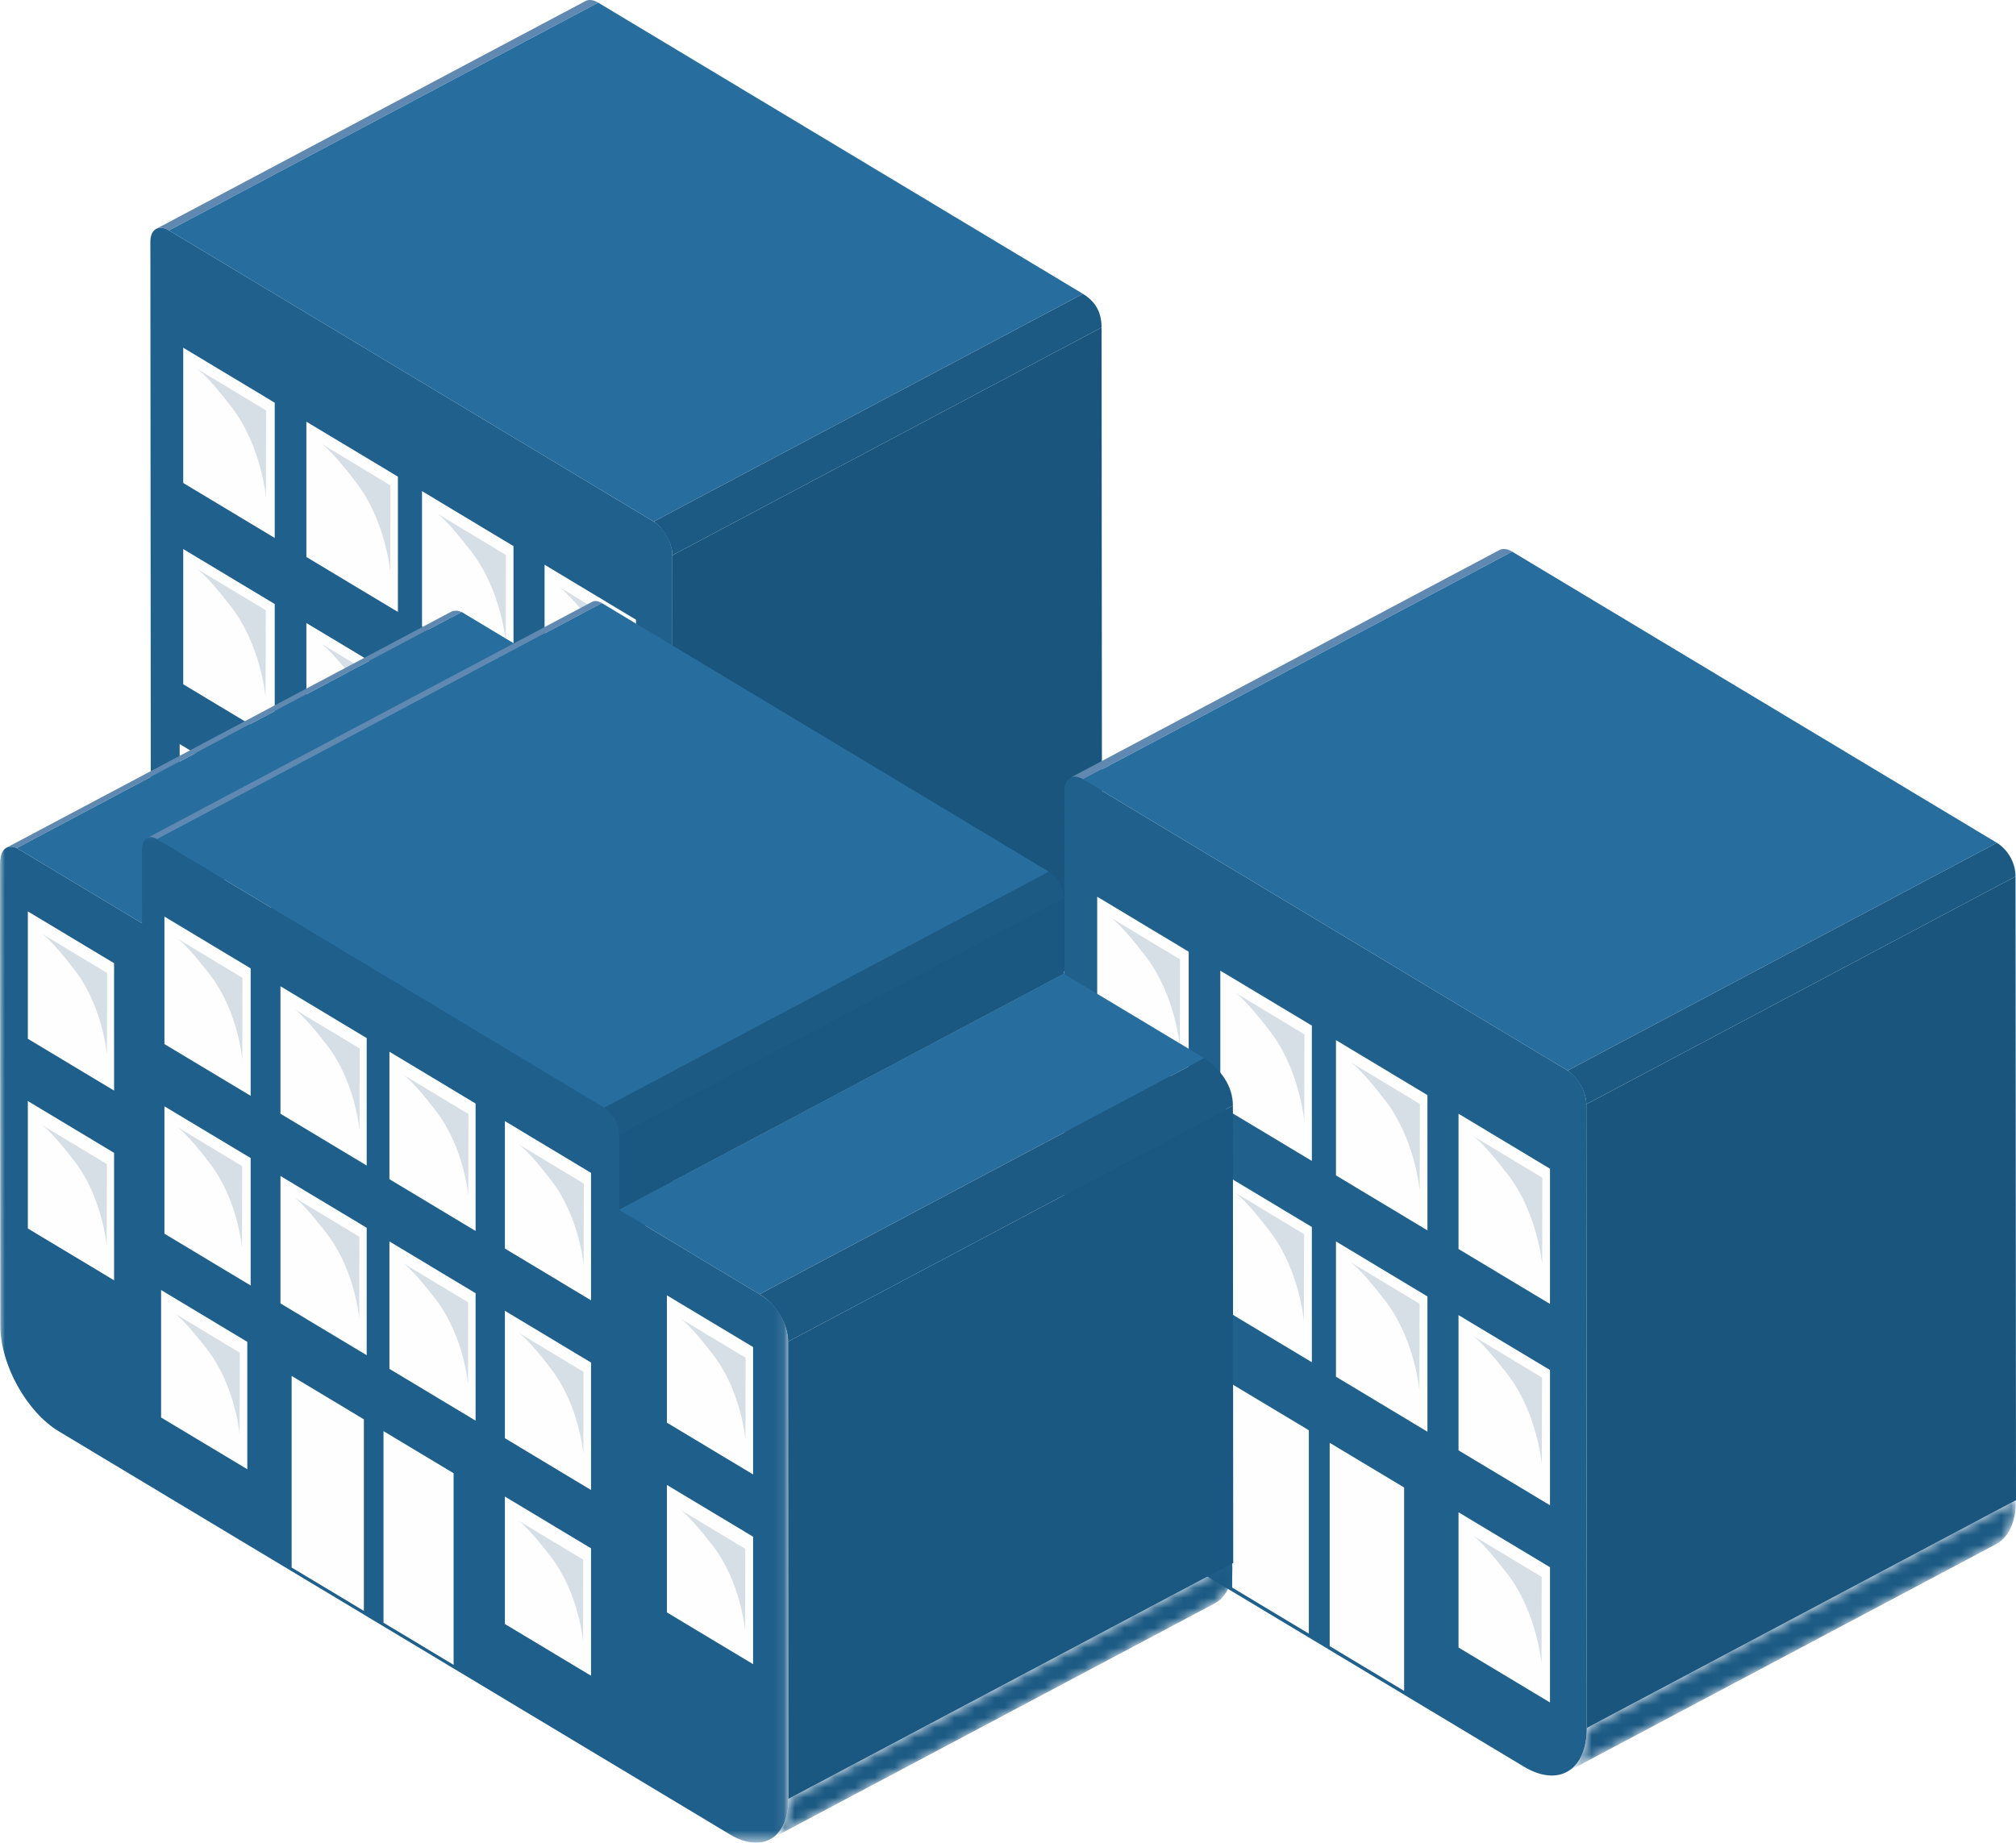 <?xml version="1.0" encoding="utf-8"?>
<svg version="1.1"
     id="Layer_1" inkscape:version="0.92.3 (2405546, 2018-03-11)" sodipodi:docname="Building Cluster4.svg"
     xmlns:inkscape="http://www.inkscape.org/namespaces/inkscape"
     xmlns:sodipodi="http://sodipodi.sourceforge.net/DTD/sodipodi-0.dtd"
     xmlns="http://www.w3.org/2000/svg" x="0px" y="0px" viewBox="0 0 201.889 184.58"
     style="enable-background:new 0 0 201.889 184.58;" xml:space="preserve">
<style type="text/css">
	.st0{fill:#6089B1;}
	.st1{filter:url(#Adobe_OpacityMaskFilter);}
	.st2{fill:#FFFFFF;}
	.st3{mask:url(#mask-6_2_);fill:#1C5A84;}
	.st4{fill:#276E9F;}
	.st5{fill:#19557D;}
	.st6{fill:#1C5A84;}
	.st7{fill:#1F608C;}
	.st8{fill:#FEFEFE;}
	.st9{fill:#D6DEE6;}
	.st10{filter:url(#Adobe_OpacityMaskFilter_1_);}
	.st11{mask:url(#mask-30_2_);fill:#1C5A84;}
	.st12{filter:url(#Adobe_OpacityMaskFilter_2_);}
	.st13{mask:url(#mask-62_2_);fill:#1C5A84;}
	.st14{fill:#1A5881;}
	.st15{filter:url(#Adobe_OpacityMaskFilter_3_);}
	.st16{mask:url(#mask-82_2_);fill:#1F5F8B;}
</style>
<sodipodi:namedview  bordercolor="#666666" borderopacity="1" gridtolerance="10" guidetolerance="10" id="namedview173" inkscape:current-layer="Layer_1" inkscape:cx="109.60495" inkscape:cy="138.74616" inkscape:pageopacity="0" inkscape:pageshadow="2" inkscape:window-height="1017" inkscape:window-maximized="1" inkscape:window-width="1920" inkscape:window-x="-8" inkscape:window-y="-8" inkscape:zoom="5.6568543" objecttolerance="10" pagecolor="#ffffff" showgrid="false">
	</sodipodi:namedview>
<title  id="title4">icon-building-cluster</title>
<desc  id="desc6">Created with Sketch.</desc>
<g id="g12">
	<path id="path8" inkscape:connector-curvature="0" sodipodi:nodetypes="ccccccc" class="st0" d="M58.628,0.108L15.65,22.92
		c0.155-0.084,0.345-0.116,0.549-0.101c0.221,0.021,0.467,0.105,0.725,0.264L59.907,0.266c-0.258-0.157-0.502-0.243-0.727-0.262
		C58.975-0.014,58.792,0.02,58.628,0.108z"/>
</g>
<defs>
	<filter id="Adobe_OpacityMaskFilter" filterUnits="userSpaceOnUse" x="65.374" y="95.283" width="44.989" height="27.221">
		<feColorMatrix  type="matrix" values="1 0 0 0 0  0 1 0 0 0  0 0 1 0 0  0 0 0 1 0"/>
	</filter>
</defs>
<mask maskUnits="userSpaceOnUse" x="65.374" y="95.283" width="44.989" height="27.221" id="mask-6_2_">
	<g id="g20_1_" class="st1">
		<path id="path-5_2_" class="st2" d="M67.38,118.098c0,2.218-0.77,3.749-2.006,4.406c14.326-7.608,28.653-15.213,42.984-22.818
			c1.235-0.655,2.008-2.183,2.005-4.403"/>
	</g>
</mask>
<path id="Fill-8" class="st3" d="M67.38,118.098l42.983-22.815c0.002,2.22-0.77,3.748-2.005,4.403l-42.984,22.818
	C66.609,121.847,67.38,120.317,67.38,118.098"/>
<polygon id="Fill-11" class="st4" points="16.924,23.081 65.465,52.246 108.45,29.432 59.908,0.266 "/>
<polygon id="Fill-12" class="st5" points="67.335,55.617 110.316,32.803 110.363,95.282 67.38,118.097 "/>
<g id="g32">
	<path id="path26" inkscape:connector-curvature="0" sodipodi:nodetypes="ccccc" class="st6" d="M108.449,29.434L65.465,52.246
		c1.087,0.709,1.871,2.314,1.871,3.371l42.98-22.814C110.316,30.97,109.418,30.034,108.449,29.434z"/>
</g>
<path id="Fill-41" class="st7" d="M65.464,52.246c1.032,0.62,1.869,2.13,1.871,3.371l0.045,62.481
	c0.003,4.234-2.816,5.968-6.291,3.875L21.401,98.132c-3.474-2.089-6.295-7.214-6.295-11.446l-0.047-62.48
	c0-1.241,0.833-1.744,1.865-1.125L65.464,52.246z"/>
<polygon id="polygon35" class="st8" points="63.694,75.625 54.535,70.12 54.535,56.567 63.694,62.076 "/>
<polygon id="polygon37" class="st8" points="51.423,68.25 42.262,62.747 42.262,49.194 51.423,54.703 "/>
<polygon id="polygon39" class="st8" points="30.682,75.954 30.682,62.405 39.848,67.914 39.848,81.458 "/>
<polygon id="polygon41" class="st8" points="27.513,53.885 18.349,48.378 18.349,34.829 27.513,40.337 "/>
<polygon id="polygon43" class="st8" points="27.513,74.05 18.349,68.543 18.349,54.997 27.513,60.501 "/>
<polygon id="polygon45" class="st8" points="27.155,93.587 17.994,88.081 17.994,74.533 27.155,80.04 "/>
<polygon id="polygon47" class="st8" points="30.682,42.24 39.848,47.743 39.848,61.297 30.682,55.791 "/>
<path id="Fill-44" class="st9" d="M55.899,58.748l7.028,4.233l-0.015,8.69c0,0-0.432-5.094-3.419-8.993
	C56.754,59.108,55.899,58.748,55.899,58.748"/>
<path id="Fill-46" class="st9" d="M19.617,36.872l7.025,4.239l-0.016,8.688c0,0-0.43-5.094-3.418-8.997
	C20.469,37.229,19.617,36.872,19.617,36.872"/>
<path id="Fill-50" class="st9" d="M43.639,51.353l7.025,4.239l-0.016,8.686c0,0-0.426-5.09-3.416-8.989
	C44.492,51.716,43.639,51.353,43.639,51.353"/>
<path id="Fill-54" class="st9" d="M32.071,44.38l7.03,4.243l-0.014,8.685c0,0-0.435-5.094-3.421-8.991
	C32.926,44.739,32.071,44.38,32.071,44.38"/>
<path id="Fill-56" class="st9" d="M32.041,64.401l7.032,4.232l-0.019,8.699c0,0-0.429-5.094-3.418-8.996
	C32.895,64.756,32.041,64.401,32.041,64.401"/>
<path id="Fill-58" class="st9" d="M19.583,56.892l7.03,4.235l-0.02,8.694c0,0-0.427-5.096-3.416-8.998
	C20.434,57.247,19.583,56.892,19.583,56.892"/>
<g id="g59">
	<path id="path57" inkscape:connector-curvature="0" sodipodi:nodetypes="ccccccc" class="st0" d="M150.155,55.097l-42.981,22.812
		c0.159-0.085,0.344-0.116,0.558-0.098s0.46,0.104,0.719,0.262l42.982-22.817c-0.258-0.156-0.503-0.242-0.725-0.263
		C150.5,54.977,150.316,55.011,150.155,55.097z"/>
</g>
<defs>
	<filter id="Adobe_OpacityMaskFilter_1_" filterUnits="userSpaceOnUse" x="156.902" y="150.272" width="44.987" height="27.219">
		<feColorMatrix  type="matrix" values="1 0 0 0 0  0 1 0 0 0  0 0 1 0 0  0 0 0 1 0"/>
	</filter>
</defs>
<mask maskUnits="userSpaceOnUse" x="156.902" y="150.272" width="44.987" height="27.219" id="mask-30_2_">
	<g id="g67_1_" class="st10">
		<path id="path-29_2_" class="st2" d="M158.908,173.089c0,2.214-0.774,3.746-2.007,4.403c14.325-7.606,28.652-15.21,42.984-22.814
			c1.233-0.657,2.005-2.187,2.004-4.406"/>
	</g>
</mask>
<path id="Fill-72" class="st11" d="M158.908,173.089l42.981-22.817c0.001,2.219-0.771,3.749-2.004,4.406l-42.983,22.813
	C158.135,176.835,158.908,175.303,158.908,173.089"/>
<polygon id="Fill-75" class="st4" points="108.451,78.073 151.433,55.257 199.975,84.422 156.989,107.236 "/>
<polygon id="Fill-77" class="st5" points="158.861,110.609 201.841,87.793 201.889,150.272 158.908,173.089 "/>
<g id="g79">
	<path id="path73" inkscape:connector-curvature="0" sodipodi:nodetypes="ccccc" class="st6" d="M199.975,84.422l-42.986,22.814
		c1.173,0.804,1.871,2.322,1.871,3.373l42.982-22.816C201.842,86.272,200.943,85.03,199.975,84.422z"/>
</g>
<path id="Fill-108" class="st7" d="M156.989,107.236c1.032,0.621,1.869,2.131,1.872,3.373l0.046,62.481
	c0.003,4.23-2.816,5.964-6.29,3.875l-39.689-23.843c-3.476-2.088-6.297-7.214-6.299-11.444l-0.045-62.482
	c0-1.24,0.833-1.741,1.867-1.123L156.989,107.236z"/>
<polygon id="polygon82" class="st8" points="155.221,130.613 146.06,125.109 146.06,111.558 155.221,117.066 "/>
<polygon id="polygon84" class="st8" points="155.221,150.777 146.06,145.275 146.06,131.728 155.221,137.23 "/>
<polygon id="polygon86" class="st8" points="155.221,170.531 146.06,165.026 146.06,151.48 155.221,156.984 "/>
<polygon id="polygon88" class="st8" points="142.948,123.242 133.788,117.736 133.788,104.186 142.948,109.693 "/>
<polygon id="polygon90" class="st8" points="142.948,143.409 133.788,137.9 133.788,124.35 142.948,129.859 "/>
<polygon id="polygon92" class="st8" points="122.206,130.945 122.206,117.396 131.373,122.902 131.373,136.448 "/>
<polygon id="polygon94" class="st8" points="119.04,108.875 109.877,103.366 109.877,89.819 119.04,95.329 "/>
<polygon id="polygon96" class="st8" points="122.206,97.229 131.373,102.732 131.373,116.285 122.206,110.781 "/>
<polygon id="polygon98" class="st8" points="123.394,159.022 123.394,138.654 131.072,143.264 131.072,163.634 "/>
<polygon id="polygon100" class="st8" points="133.159,164.887 133.159,144.521 140.613,148.999 140.613,169.368 "/>
<path id="Fill-112" class="st9" d="M147.424,113.738l7.028,4.232l-0.016,8.69c0,0-0.429-5.092-3.416-8.99
	C148.281,114.096,147.424,113.738,147.424,113.738"/>
<path id="Fill-114" class="st9" d="M111.142,91.862l7.025,4.238l-0.013,8.687c0,0-0.431-5.09-3.42-8.992
	C111.995,92.223,111.142,91.862,111.142,91.862"/>
<path id="Fill-116" class="st9" d="M147.393,133.75l7.028,4.236l-0.019,8.698c0,0-0.423-5.098-3.412-8.997
	C148.249,134.11,147.393,133.75,147.393,133.75"/>
<path id="Fill-118" class="st9" d="M135.162,106.343l7.027,4.238l-0.016,8.688c0,0-0.427-5.093-3.414-8.991
	C136.017,106.703,135.162,106.343,135.162,106.343"/>
<path id="Fill-120" class="st9" d="M135.133,126.362l7.025,4.236l-0.016,8.694c0,0-0.427-5.099-3.413-8.994
	C135.983,126.718,135.133,126.362,135.133,126.362"/>
<path id="Fill-122" class="st9" d="M123.594,99.367l7.034,4.244l-0.017,8.688c0,0-0.432-5.095-3.419-8.994
	C124.451,99.728,123.594,99.367,123.594,99.367"/>
<path id="Fill-124" class="st9" d="M123.567,119.389l7.029,4.233l-0.017,8.697c0,0-0.43-5.092-3.418-8.993
	C124.417,119.745,123.567,119.389,123.567,119.389"/>
<path id="Fill-128" class="st9" d="M147.363,153.721l7.027,4.238l-0.016,8.693c0,0-0.428-5.097-3.417-8.997
	C148.217,154.083,147.363,153.721,147.363,153.721"/>
<path id="path110" class="st0" d="M46.018,61.226L46.018,61.226c-0.182-0.051-0.462-0.097-0.726,0l-0.009,0.005
	c-0.033,0.012-0.067,0.024-0.099,0.042L0.635,84.919c0.036-0.019,0.077-0.034,0.112-0.048c0.263-0.094,0.542-0.051,0.725,0l0,0
	c0.113,0.032,0.192,0.068,0.207,0.076L46.226,61.3C46.209,61.293,46.131,61.258,46.018,61.226z"/>
<polygon id="Fill-143" class="st4" points="1.678,84.948 46.226,61.3 58.774,68.841 14.228,92.485 "/>
<g id="g117">
	<path id="path113" class="st0" d="M59.283,60.287L14.735,83.934c0.03-0.017,0.058-0.029,0.088-0.039l44.546-23.646
		C59.341,60.26,59.312,60.272,59.283,60.287z"/>
	<path id="path115" inkscape:connector-curvature="0" sodipodi:nodetypes="cccccccc" class="st0" d="M59.91,60.249L59.91,60.249
		c-0.198-0.059-0.381-0.059-0.541,0L14.824,83.895c0.159-0.058,0.346-0.058,0.502-0.013s0.276,0.102,0.401,0.174L60.271,60.41
		C60.147,60.335,60.027,60.282,59.91,60.249z"/>
</g>
<defs>
	<filter id="Adobe_OpacityMaskFilter_2_" filterUnits="userSpaceOnUse" x="77.102" y="156.557" width="46.396" height="27.69">
		<feColorMatrix  type="matrix" values="1 0 0 0 0  0 1 0 0 0  0 0 1 0 0  0 0 0 1 0"/>
	</filter>
</defs>
<mask maskUnits="userSpaceOnUse" x="77.102" y="156.557" width="46.396" height="27.69" id="mask-62_2_">
	<g id="g125_1_" class="st12">
		<path id="path-61_2_" class="st2" d="M78.951,180.196c0.003,2.038-0.709,3.449-1.849,4.05l44.546-23.64
			c1.14-0.605,1.853-2.012,1.851-4.049"/>
	</g>
</mask>
<path id="Fill-155" class="st13" d="M78.951,180.197l44.547-23.64c0.002,2.037-0.71,3.445-1.851,4.049l-44.545,23.641
	C78.242,183.645,78.954,182.234,78.951,180.197"/>
<polygon id="Fill-158" class="st4" points="15.726,84.056 60.271,60.41 105.051,87.32 60.506,110.961 "/>
<polygon id="Fill-160" class="st14" points="61.986,113.628 106.529,89.98 106.536,97.54 61.989,121.184 "/>
<g id="g137">
	<path id="path131" class="st6" d="M105.598,87.772L105.598,87.772c-0.053-0.057-0.108-0.113-0.164-0.165l0,0
		c-0.12-0.113-0.249-0.21-0.383-0.288l-44.546,23.642c0.134,0.081,0.261,0.183,0.383,0.292l13.102-6.955l-13.101,6.955
		c0.058,0.052,0.111,0.104,0.162,0.163l8.022-4.258l-8.022,4.258c0.139,0.15,0.268,0.318,0.382,0.498l44.547-23.649
		C105.866,88.091,105.738,87.921,105.598,87.772z"/>
	<path id="path133" class="st6" d="M106.171,88.605L106.171,88.605c-0.028-0.057-0.057-0.111-0.088-0.163l0,0
		c-0.034-0.059-0.066-0.118-0.103-0.177l-44.547,23.649c0.037,0.058,0.071,0.112,0.105,0.173l0,0
		c0.029,0.054,0.058,0.108,0.087,0.162l3.733-1.981l-3.733,1.982c0.036,0.069,0.066,0.141,0.096,0.209l44.547-23.645
		C106.237,88.742,106.205,88.672,106.171,88.605z"/>
	<path id="path135" class="st6" d="M106.509,89.658L106.509,89.658c-0.022-0.171-0.064-0.348-0.12-0.524l-41.012,21.77l41.012-21.77
		c-0.035-0.109-0.075-0.212-0.12-0.32l-44.547,23.645c0.044,0.105,0.085,0.213,0.122,0.321l0,0c0.056,0.176,0.096,0.35,0.121,0.523
		l12.235-6.494l-12.235,6.495c0.013,0.109,0.02,0.217,0.022,0.325L106.53,89.98C106.53,89.876,106.523,89.768,106.509,89.658z"/>
</g>
<polygon id="Fill-191" class="st4" points="61.989,121.184 106.536,97.54 120.605,105.994 76.059,129.638 "/>
<polygon id="Fill-193" class="st14" points="78.921,134.382 123.466,110.736 123.498,156.557 78.951,180.196 "/>
<defs>
	<filter id="Adobe_OpacityMaskFilter_3_" filterUnits="userSpaceOnUse" x="0" y="83.85" width="78.951" height="100.73">
		<feColorMatrix  type="matrix" values="1 0 0 0 0  0 1 0 0 0  0 0 1 0 0  0 0 0 1 0"/>
	</filter>
</defs>
<mask maskUnits="userSpaceOnUse" x="0" y="83.85" width="78.951" height="100.73" id="mask-82_2_">
	<g id="g147_1_" class="st15">
		<polygon id="path-81_2_" class="st2" points="0,83.85 78.951,83.85 78.951,184.58 0,184.58 		"/>
	</g>
</mask>
<path id="Fill-195" class="st16" d="M60.506,110.961c0.816,0.492,1.478,1.685,1.48,2.667l0.003,7.556l14.071,8.454
	c2.858,1.717,2.862,4.592,2.862,4.744l0.029,45.814c0.003,3.905-2.614,5.501-5.856,3.553L5.898,143.378
	c-3.235-1.946-5.862-6.688-5.865-10.594L0,86.599c0-2.417,1.596-1.691,1.678-1.652l12.55,7.538l-0.005-7.393
	c0.029-1.127,0.686-1.526,1.504-1.036L60.506,110.961z"/>
<g id="g155">
	<path id="path151" inkscape:connector-curvature="0" sodipodi:nodetypes="ccccc" class="st6" d="M120.605,105.993l-44.545,23.646
		c1.561,0.896,2.861,2.881,2.861,4.744l44.545-23.646C123.467,108.787,122.227,107.08,120.605,105.993z"/>
</g>
<path id="Fill-227" class="st8" d="M75.417,147.689l-8.632-5.185v-12.757l8.632,5.182C75.417,134.929,75.417,147.689,75.417,147.689
	z M75.417,166.696l-8.632-5.187v-12.767l8.632,5.184C75.417,153.926,75.417,166.696,75.417,166.696z M59.189,130.248l-8.628-5.185
	v-12.766l8.628,5.185C59.189,117.482,59.189,130.248,59.189,130.248z M59.189,149.249l-8.628-5.189v-12.763l8.628,5.186
	C59.189,136.483,59.189,149.249,59.189,149.249z M59.189,167.854l-8.628-5.185v-12.764l8.628,5.185
	C59.189,155.09,59.189,167.854,59.189,167.854z M47.627,123.302l-8.629-5.188v-12.767l8.629,5.189V123.302z M47.627,142.301
	l-8.629-5.187v-12.765l8.629,5.188V142.301z M28.086,130.559v-12.764l8.636,5.189v12.763L28.086,130.559z M25.102,109.765
	l-8.635-5.185V91.812l8.635,5.187V109.765z M25.102,128.764l-8.635-5.189v-12.76L25.102,116V128.764z M24.765,147.169l-8.633-5.185
	v-12.765l8.633,5.189V147.169z M28.086,98.791l8.636,5.191v12.766l-8.636-5.19V98.791z M11.424,109.241l-8.636-5.19V91.293
	l8.636,5.187V109.241z M11.424,128.242l-8.636-5.189v-12.765l8.636,5.19V128.242z M29.205,157.012v-19.19l7.234,4.347v19.187
	L29.205,157.012z M38.405,162.54v-19.188l7.021,4.218v19.192L38.405,162.54z"/>
<path id="Fill-229" class="st9" d="M51.845,114.566l6.621,3.992l-0.016,8.186c0,0-0.403-4.798-3.217-8.472
	C52.65,114.905,51.845,114.566,51.845,114.566"/>
<path id="Fill-231" class="st9" d="M17.662,93.96l6.621,3.989l-0.018,8.187c0,0-0.405-4.797-3.219-8.474
	C18.463,94.296,17.662,93.96,17.662,93.96"/>
<path id="Fill-233" class="st9" d="M51.812,133.424l6.623,3.992l-0.016,8.192c0,0-0.402-4.8-3.217-8.475
	C52.621,133.76,51.812,133.424,51.812,133.424"/>
<path id="Fill-235" class="st9" d="M40.292,107.602l6.621,3.991l-0.015,8.185c0,0-0.404-4.797-3.218-8.469
	C41.097,107.943,40.292,107.602,40.292,107.602"/>
<path id="Fill-237" class="st9" d="M40.26,126.462l6.624,3.991l-0.016,8.191c0,0-0.404-4.802-3.217-8.474
	C41.068,126.799,40.26,126.462,40.26,126.462"/>
<path id="Fill-239" class="st9" d="M29.396,101.034l6.624,3.992l-0.018,8.186c0,0-0.405-4.797-3.218-8.473
	C30.201,101.371,29.396,101.034,29.396,101.034"/>
<path id="Fill-241" class="st9" d="M29.367,119.891l6.623,3.994l-0.015,8.192c0,0-0.407-4.802-3.221-8.475
	C30.172,120.228,29.367,119.891,29.367,119.891"/>
<path id="Fill-243" class="st9" d="M17.631,112.818l6.619,3.993l-0.014,8.191c0,0-0.404-4.804-3.22-8.476
	C18.434,113.156,17.631,112.818,17.631,112.818"/>
<path id="Fill-245" class="st9" d="M51.784,152.238l6.623,3.99l-0.015,8.191c0,0-0.403-4.798-3.218-8.473
	C52.593,152.581,51.784,152.238,51.784,152.238"/>
<path id="Fill-247" class="st9" d="M17.392,131.509l6.621,3.989l-0.016,8.19c0,0-0.403-4.8-3.215-8.473
	C18.195,131.846,17.392,131.509,17.392,131.509"/>
<path id="Fill-249" class="st9" d="M4.109,93.475l6.618,3.991l-0.015,8.188c0,0-0.399-4.799-3.215-8.469
	C4.914,93.813,4.109,93.475,4.109,93.475"/>
<path id="Fill-251" class="st9" d="M4.079,112.615l6.62,3.989l-0.016,8.192c0,0-0.402-4.798-3.216-8.474
	C4.882,112.954,4.079,112.615,4.079,112.615"/>
<path id="Fill-253" class="st9" d="M68.044,132.016l6.624,3.989l-0.018,8.19c0,0-0.4-4.797-3.215-8.467
	C68.85,132.354,68.044,132.016,68.044,132.016"/>
<path id="Fill-255" class="st9" d="M68.015,151.156l6.621,3.992l-0.014,8.189c0,0-0.401-4.8-3.219-8.474
	C68.819,151.495,68.015,151.156,68.015,151.156"/>
</svg>
